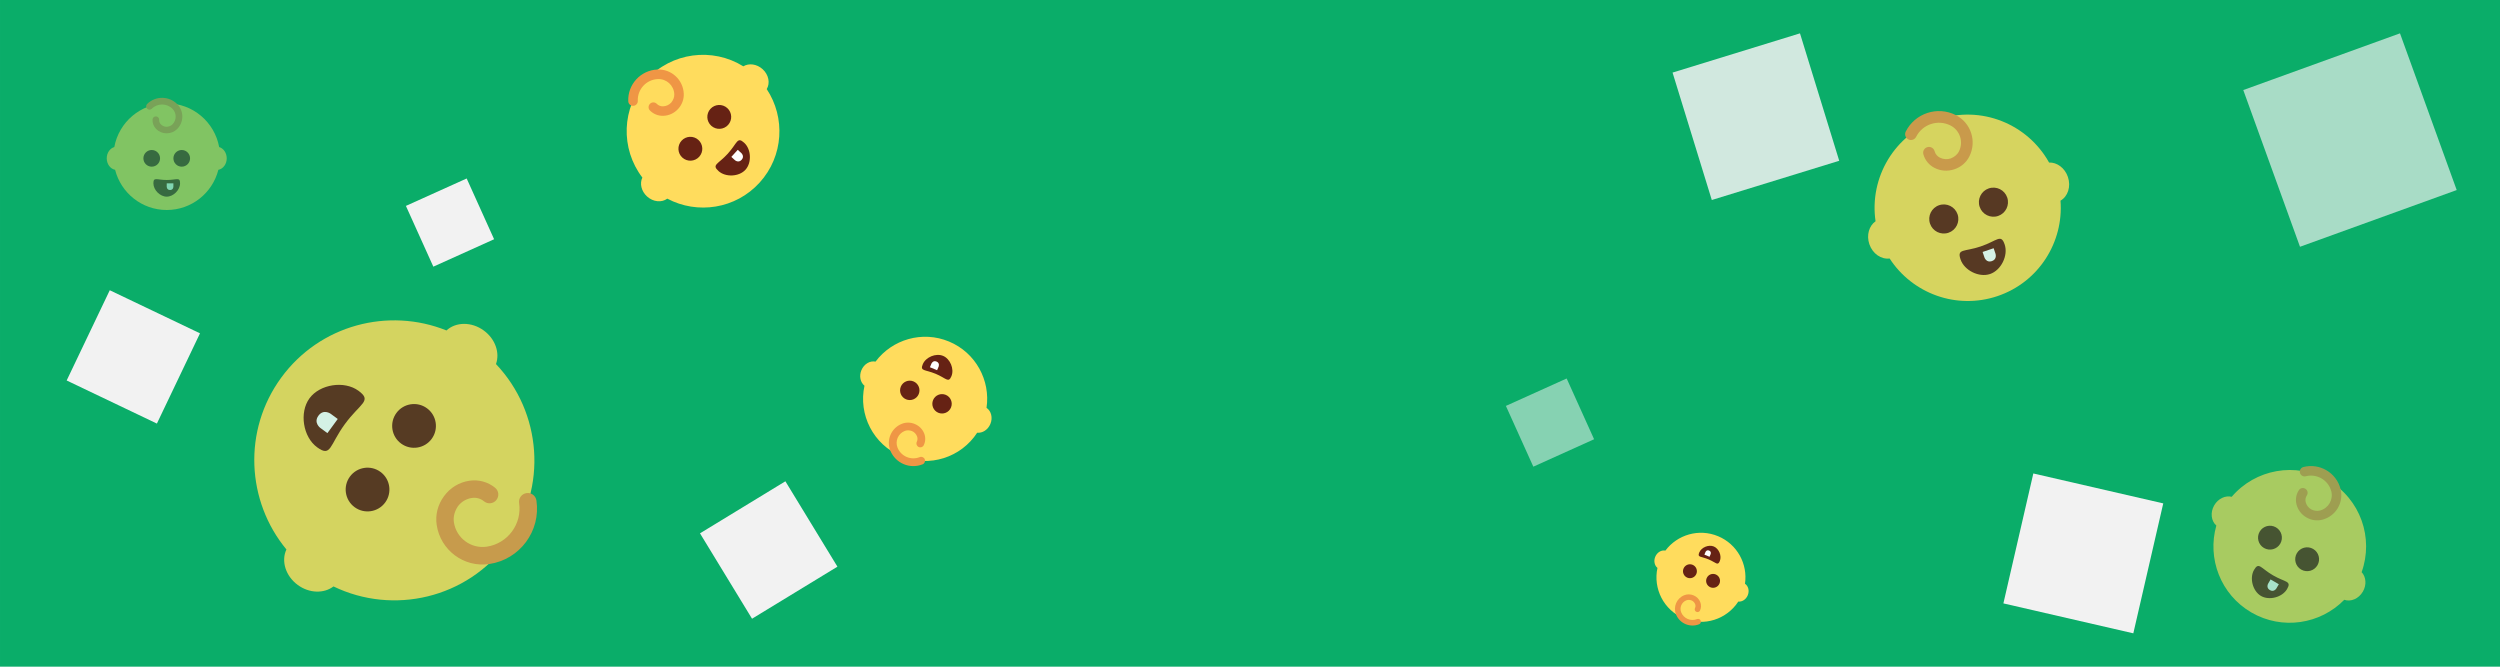 <?xml version="1.0" encoding="UTF-8" standalone="no"?>
<svg
   xmlns:dc="http://purl.org/dc/elements/1.1/"
   xmlns:cc="http://creativecommons.org/ns#"
   xmlns:rdf="http://www.w3.org/1999/02/22-rdf-syntax-ns#"
   xmlns:svg="http://www.w3.org/2000/svg"
   xmlns="http://www.w3.org/2000/svg"
   xmlns:sodipodi="http://sodipodi.sourceforge.net/DTD/sodipodi-0.dtd"
   xmlns:inkscape="http://www.inkscape.org/namespaces/inkscape"
   sodipodi:docname="pbingo_banner.svg"
   inkscape:version="1.0 (4035a4fb49, 2020-05-01)"
   id="svg8"
   version="1.1"
   viewBox="0 0 198.438 52.917"
   height="200"
   width="750">
  <defs
     id="defs2" />
  <sodipodi:namedview
     inkscape:window-maximized="0"
     inkscape:window-y="0"
     inkscape:window-x="0"
     inkscape:window-height="1020"
     inkscape:window-width="1898"
     units="px"
     showgrid="true"
     inkscape:document-rotation="0"
     inkscape:current-layer="layer1"
     inkscape:document-units="mm"
     inkscape:cy="226.40329"
     inkscape:cx="334.19705"
     inkscape:zoom="1.4"
     inkscape:pageshadow="2"
     inkscape:pageopacity="0.0"
     borderopacity="1.0"
     bordercolor="#666666"
     pagecolor="#ffffff"
     id="base">
    <inkscape:grid
       id="grid833"
       type="xygrid" />
  </sodipodi:namedview>
  <g
     id="layer1"
     inkscape:groupmode="layer"
     inkscape:label="Warstwa 1">
    <rect
       ry="0"
       y="0"
       x="0"
       height="52.917"
       width="198.464"
       id="rect835"
       style="fill:#0aad69;fill-opacity:1;stroke:none;stroke-width:0.199;stroke-linecap:round;stroke-linejoin:round;stroke-miterlimit:4;stroke-dasharray:none" />
    <rect
       ry="0"
       y="44.938"
       x="-85.725"
       height="86.295"
       width="78.753"
       id="rect982"
       style="fill:none;stroke:none;stroke-width:1.272;stroke-linecap:round;stroke-linejoin:round"
       transform="scale(-1,1)" />
    <rect
       style="fill:none;stroke:none;stroke-width:1.288;stroke-linecap:round;stroke-linejoin:round"
       id="rect982-6"
       width="80.52"
       height="86.5"
       x="117.806"
       y="44.816"
       ry="0" />
    <g
       style="opacity:0.485"
       id="g962">
      <path
         id="path2"
         d="m 17.996,12.568 c 0,-0.434 -0.257,-0.795 -0.601,-0.896 -0.36,-1.973 -2.084,-3.47 -4.161,-3.47 -2.077,0 -3.801,1.497 -4.161,3.47 -0.345,0.101 -0.601,0.462 -0.601,0.896 0,0.459 0.288,0.838 0.664,0.911 0.465,1.833 2.121,3.19 4.098,3.19 1.977,0 3.633,-1.358 4.098,-3.19 0.376,-0.072 0.664,-0.451 0.664,-0.911 z"
         fill="#ffdc5d"
         style="stroke-width:0.265" />
      <path
         id="path4"
         d="m 13.234,14.287 c -0.794,0 -1.058,-0.265 -1.058,0.265 0,0.529 0.529,1.058 1.058,1.058 0.529,0 1.058,-0.529 1.058,-1.058 0,-0.529 -0.265,-0.265 -1.058,-0.265 z"
         fill="#662214"
         style="stroke-width:0.265" />
      <circle
         id="circle6"
         r="0.661"
         cy="12.568"
         cx="14.425"
         fill="#662214"
         style="stroke-width:0.265" />
      <circle
         id="circle8"
         r="0.661"
         cy="12.568"
         cx="12.043"
         fill="#662214"
         style="stroke-width:0.265" />
      <path
         id="path10"
         d="m 13.234,14.552 h 0.529 v 0.265 c 0,0 0,0.265 -0.265,0.265 -0.265,0 -0.265,-0.265 -0.265,-0.265 z"
         fill="#ffffff"
         style="stroke-width:0.265" />
      <path
         id="path12"
         d="m 13.229,10.583 h -0.008 c -0.314,0 -0.609,-0.121 -0.829,-0.345 -0.197,-0.2 -0.301,-0.473 -0.285,-0.753 0.009,-0.146 0.13,-0.254 0.28,-0.247 0.146,0.009 0.257,0.134 0.248,0.28 -0.008,0.131 0.041,0.26 0.133,0.353 0.121,0.123 0.283,0.192 0.456,0.193 0.173,-0.009 0.336,-0.065 0.459,-0.187 0.343,-0.339 0.347,-0.894 0.009,-1.237 -0.45,-0.455 -1.185,-0.46 -1.641,-0.011 -0.104,0.103 -0.272,0.101 -0.374,-0.003 -0.103,-0.104 -0.101,-0.271 0.003,-0.374 0.663,-0.654 1.735,-0.647 2.389,0.016 0.544,0.551 0.537,1.437 -0.014,1.981 -0.221,0.219 -0.515,0.334 -0.826,0.334 z"
         fill="#ef9645"
         style="stroke-width:0.265" />
    </g>
    <g
       style="opacity:0.643"
       transform="matrix(1.239,0.719,-0.719,1.239,192.672,-58.53)"
       id="g954">
      <path
         style="stroke-width:0.265"
         fill="#ffdc5d"
         d="m 33.871,65.484 c 0,-0.434 -0.257,-0.795 -0.601,-0.896 -0.36,-1.973 -2.084,-3.47 -4.161,-3.47 -2.077,0 -3.801,1.497 -4.161,3.47 -0.345,0.101 -0.601,0.462 -0.601,0.896 0,0.459 0.288,0.838 0.664,0.911 0.465,1.833 2.121,3.19 4.098,3.19 1.977,0 3.633,-1.358 4.098,-3.19 0.376,-0.072 0.664,-0.451 0.664,-0.911 z"
         id="path2-3" />
      <path
         style="stroke-width:0.265"
         fill="#662214"
         d="m 29.109,67.204 c -0.794,0 -1.058,-0.265 -1.058,0.265 0,0.529 0.529,1.058 1.058,1.058 0.529,0 1.058,-0.529 1.058,-1.058 0,-0.529 -0.265,-0.265 -1.058,-0.265 z"
         id="path4-6" />
      <circle
         style="stroke-width:0.265"
         fill="#662214"
         cx="30.3"
         cy="65.484"
         r="0.661"
         id="circle6-6" />
      <circle
         style="stroke-width:0.265"
         fill="#662214"
         cx="27.918"
         cy="65.484"
         r="0.661"
         id="circle8-6" />
      <path
         style="stroke-width:0.265"
         fill="#ffffff"
         d="m 29.109,67.469 h 0.529 v 0.265 c 0,0 0,0.265 -0.265,0.265 -0.265,0 -0.265,-0.265 -0.265,-0.265 z"
         id="path10-8" />
      <path
         style="stroke-width:0.265"
         fill="#ef9645"
         d="m 29.104,63.5 h -0.008 c -0.314,0 -0.609,-0.121 -0.829,-0.345 -0.197,-0.2 -0.301,-0.473 -0.285,-0.753 0.009,-0.146 0.13,-0.254 0.28,-0.247 0.146,0.009 0.257,0.134 0.248,0.28 -0.008,0.131 0.041,0.26 0.133,0.353 0.121,0.123 0.283,0.192 0.456,0.193 0.173,-0.009 0.336,-0.065 0.459,-0.187 0.343,-0.339 0.347,-0.894 0.009,-1.237 -0.45,-0.455 -1.185,-0.46 -1.641,-0.011 -0.104,0.103 -0.272,0.101 -0.374,-0.003 -0.103,-0.104 -0.101,-0.271 0.003,-0.374 0.663,-0.654 1.735,-0.647 2.389,0.016 0.544,0.551 0.537,1.437 -0.014,1.981 C 29.709,63.385 29.415,63.5 29.104,63.5 Z"
         id="path12-5" />
    </g>
    <g
       style="opacity:0.823"
       transform="matrix(-1.55,2.121,-2.121,-1.55,306.115,22.134)"
       id="g970">
      <path
         style="stroke-width:0.265"
         fill="#ffdc5d"
         d="m 70.913,81.359 c 0,-0.434 -0.257,-0.795 -0.601,-0.896 -0.36,-1.973 -2.084,-3.47 -4.161,-3.47 -2.077,0 -3.801,1.497 -4.161,3.47 -0.345,0.101 -0.601,0.462 -0.601,0.896 0,0.459 0.288,0.838 0.664,0.911 0.465,1.833 2.121,3.19 4.098,3.19 1.977,0 3.633,-1.358 4.098,-3.19 0.376,-0.072 0.664,-0.451 0.664,-0.911 z"
         id="path2-0" />
      <path
         style="stroke-width:0.265"
         fill="#662214"
         d="m 66.151,83.079 c -0.794,0 -1.058,-0.265 -1.058,0.265 0,0.529 0.529,1.058 1.058,1.058 0.529,0 1.058,-0.529 1.058,-1.058 0,-0.529 -0.265,-0.265 -1.058,-0.265 z"
         id="path4-8" />
      <circle
         style="stroke-width:0.265"
         fill="#662214"
         cx="67.341"
         cy="81.359"
         r="0.661"
         id="circle6-62" />
      <circle
         style="stroke-width:0.265"
         fill="#662214"
         cx="64.96"
         cy="81.359"
         r="0.661"
         id="circle8-4" />
      <path
         style="stroke-width:0.265"
         fill="#ffffff"
         d="m 66.151,83.344 h 0.529 v 0.265 c 0,0 0,0.265 -0.265,0.265 -0.265,0 -0.265,-0.265 -0.265,-0.265 z"
         id="path10-3" />
      <path
         style="stroke-width:0.265"
         fill="#ef9645"
         d="m 66.146,79.375 h -0.008 c -0.314,0 -0.609,-0.121 -0.829,-0.345 -0.197,-0.2 -0.301,-0.473 -0.285,-0.753 0.009,-0.146 0.13,-0.254 0.28,-0.247 0.146,0.009 0.257,0.134 0.248,0.28 -0.008,0.131 0.041,0.26 0.133,0.353 0.121,0.123 0.283,0.192 0.456,0.193 0.173,-0.009 0.336,-0.065 0.459,-0.187 0.343,-0.339 0.347,-0.894 0.009,-1.237 -0.45,-0.455 -1.185,-0.46 -1.641,-0.011 -0.104,0.103 -0.272,0.101 -0.374,-0.003 -0.103,-0.104 -0.101,-0.271 0.003,-0.374 0.663,-0.654 1.735,-0.647 2.389,0.016 0.544,0.551 0.537,1.437 -0.014,1.981 -0.221,0.219 -0.515,0.334 -0.826,0.334 z"
         id="path12-1" />
    </g>
    <g
       transform="matrix(0.963,-1.061,1.061,0.963,-129.493,47.036)"
       id="g978">
      <path
         style="stroke-width:0.265"
         fill="#ffdc5d"
         d="m 110.601,78.714 c 0,-0.434 -0.257,-0.795 -0.601,-0.896 -0.36,-1.973 -2.084,-3.47 -4.161,-3.47 -2.077,0 -3.801,1.497 -4.161,3.47 -0.345,0.101 -0.601,0.462 -0.601,0.896 0,0.459 0.288,0.838 0.664,0.911 0.465,1.833 2.121,3.19 4.098,3.19 1.977,0 3.633,-1.358 4.098,-3.19 0.376,-0.072 0.664,-0.451 0.664,-0.911 z"
         id="path2-7" />
      <path
         style="stroke-width:0.265"
         fill="#662214"
         d="m 105.838,80.433 c -0.794,0 -1.058,-0.265 -1.058,0.265 0,0.529 0.529,1.058 1.058,1.058 0.529,0 1.058,-0.529 1.058,-1.058 0,-0.529 -0.265,-0.265 -1.058,-0.265 z"
         id="path4-5" />
      <circle
         style="stroke-width:0.265"
         fill="#662214"
         cx="107.029"
         cy="78.714"
         r="0.661"
         id="circle6-9" />
      <circle
         style="stroke-width:0.265"
         fill="#662214"
         cx="104.647"
         cy="78.714"
         r="0.661"
         id="circle8-5" />
      <path
         style="stroke-width:0.265"
         fill="#ffffff"
         d="m 105.838,80.698 h 0.529 V 80.963 c 0,0 0,0.265 -0.265,0.265 -0.265,0 -0.265,-0.265 -0.265,-0.265 z"
         id="path10-9" />
      <path
         style="stroke-width:0.265"
         fill="#ef9645"
         d="m 105.833,76.729 h -0.008 c -0.314,0 -0.609,-0.121 -0.829,-0.345 -0.197,-0.2 -0.301,-0.473 -0.285,-0.753 0.008,-0.146 0.13,-0.254 0.28,-0.247 0.146,0.009 0.257,0.134 0.248,0.28 -0.008,0.131 0.041,0.26 0.133,0.353 0.121,0.123 0.283,0.192 0.456,0.193 0.173,-0.009 0.336,-0.065 0.459,-0.187 0.343,-0.339 0.347,-0.894 0.008,-1.237 -0.45,-0.455 -1.185,-0.46 -1.641,-0.011 -0.104,0.103 -0.272,0.101 -0.374,-0.003 -0.103,-0.104 -0.101,-0.271 0.003,-0.374 0.663,-0.654 1.735,-0.647 2.389,0.016 0.544,0.551 0.537,1.437 -0.014,1.981 -0.221,0.219 -0.515,0.334 -0.826,0.334 z"
         id="path12-3" />
    </g>
    <g
       style="opacity:0.831"
       transform="matrix(1.655,-0.56,0.56,1.655,-137.423,-29.099)"
       id="g986">
      <path
         style="stroke-width:0.265"
         fill="#ffdc5d"
         d="m 155.58,78.714 c 0,-0.434 -0.257,-0.795 -0.601,-0.896 -0.36,-1.973 -2.084,-3.47 -4.161,-3.47 -2.077,0 -3.801,1.497 -4.161,3.47 -0.345,0.101 -0.601,0.462 -0.601,0.896 0,0.459 0.288,0.838 0.664,0.911 0.465,1.833 2.121,3.19 4.098,3.19 1.977,0 3.633,-1.358 4.098,-3.19 0.376,-0.072 0.664,-0.451 0.664,-0.911 z"
         id="path2-8" />
      <path
         style="stroke-width:0.265"
         fill="#662214"
         d="m 150.817,80.433 c -0.794,0 -1.058,-0.265 -1.058,0.265 0,0.529 0.529,1.058 1.058,1.058 0.529,0 1.058,-0.529 1.058,-1.058 0,-0.529 -0.265,-0.265 -1.058,-0.265 z"
         id="path4-7" />
      <circle
         style="stroke-width:0.265"
         fill="#662214"
         cx="152.008"
         cy="78.714"
         r="0.661"
         id="circle6-95" />
      <circle
         style="stroke-width:0.265"
         fill="#662214"
         cx="149.627"
         cy="78.714"
         r="0.661"
         id="circle8-43" />
      <path
         style="stroke-width:0.265"
         fill="#ffffff"
         d="m 150.817,80.698 h 0.529 V 80.963 c 0,0 0,0.265 -0.265,0.265 -0.265,0 -0.265,-0.265 -0.265,-0.265 z"
         id="path10-32" />
      <path
         style="stroke-width:0.265"
         fill="#ef9645"
         d="m 150.812,76.729 h -0.008 c -0.314,0 -0.609,-0.121 -0.829,-0.345 -0.197,-0.2 -0.301,-0.473 -0.285,-0.753 0.008,-0.146 0.13,-0.254 0.28,-0.247 0.146,0.009 0.257,0.134 0.248,0.28 -0.008,0.131 0.041,0.26 0.133,0.353 0.121,0.123 0.283,0.192 0.456,0.193 0.173,-0.009 0.336,-0.065 0.459,-0.187 0.343,-0.339 0.347,-0.894 0.009,-1.237 -0.45,-0.455 -1.185,-0.46 -1.641,-0.011 -0.104,0.103 -0.272,0.101 -0.374,-0.003 -0.103,-0.104 -0.101,-0.271 0.003,-0.374 0.663,-0.654 1.735,-0.647 2.389,0.016 0.544,0.551 0.537,1.437 -0.014,1.981 -0.221,0.219 -0.515,0.334 -0.826,0.334 z"
         id="path12-8" />
    </g>
    <g
       transform="matrix(-0.771,-0.321,0.321,-0.771,250.042,171.985)"
       id="g994">
      <path
         style="stroke-width:0.265"
         fill="#ffdc5d"
         d="m 189.976,86.651 c 0,-0.434 -0.257,-0.795 -0.601,-0.896 -0.36,-1.973 -2.084,-3.47 -4.161,-3.47 -2.077,0 -3.801,1.497 -4.161,3.47 -0.345,0.101 -0.601,0.462 -0.601,0.896 0,0.459 0.288,0.838 0.664,0.911 0.465,1.833 2.121,3.19 4.098,3.19 1.977,0 3.633,-1.358 4.098,-3.19 0.376,-0.072 0.664,-0.451 0.664,-0.911 z"
         id="path2-5" />
      <path
         style="stroke-width:0.265"
         fill="#662214"
         d="m 185.213,88.371 c -0.794,0 -1.058,-0.265 -1.058,0.265 0,0.529 0.529,1.058 1.058,1.058 0.529,0 1.058,-0.529 1.058,-1.058 0,-0.529 -0.265,-0.265 -1.058,-0.265 z"
         id="path4-69" />
      <circle
         style="stroke-width:0.265"
         fill="#662214"
         cx="186.404"
         cy="86.651"
         r="0.661"
         id="circle6-66" />
      <circle
         style="stroke-width:0.265"
         fill="#662214"
         cx="184.022"
         cy="86.651"
         r="0.661"
         id="circle8-0" />
      <path
         style="stroke-width:0.265"
         fill="#ffffff"
         d="m 185.213,88.635 h 0.529 V 88.9 c 0,0 0,0.265 -0.265,0.265 -0.265,0 -0.265,-0.265 -0.265,-0.265 z"
         id="path10-5" />
      <path
         style="stroke-width:0.265"
         fill="#ef9645"
         d="m 185.208,84.667 h -0.008 c -0.314,0 -0.609,-0.121 -0.829,-0.345 -0.197,-0.2 -0.301,-0.473 -0.285,-0.753 0.008,-0.146 0.13,-0.254 0.28,-0.247 0.146,0.009 0.257,0.134 0.248,0.28 -0.008,0.131 0.041,0.26 0.133,0.353 0.121,0.123 0.283,0.192 0.456,0.193 0.173,-0.009 0.336,-0.065 0.459,-0.187 0.343,-0.339 0.347,-0.894 0.008,-1.237 -0.45,-0.455 -1.185,-0.46 -1.641,-0.011 -0.104,0.103 -0.272,0.101 -0.374,-0.003 -0.103,-0.104 -0.101,-0.271 0.003,-0.374 0.663,-0.654 1.735,-0.647 2.389,0.016 0.544,0.551 0.537,1.437 -0.014,1.981 -0.221,0.219 -0.515,0.334 -0.826,0.334 z"
         id="path12-11" />
    </g>
    <rect
       transform="rotate(58.633)"
       ry="1.5258797e-06"
       y="-33.344"
       x="65.068"
       height="7.938"
       width="7.937"
       id="rect996"
       style="fill:#f2f2f2;fill-opacity:1;stroke-width:3;stroke-linecap:round;stroke-linejoin:round" />
    <rect
       transform="rotate(-24.295)"
       style="fill:#f2f2f2;fill-opacity:1;stroke-width:2;stroke-linecap:round;stroke-linejoin:round;opacity:0.531"
       id="rect996-5"
       width="5.292"
       height="5.292"
       x="95.689"
       y="78.545"
       ry="1.0172533e-06" />
    <rect
       transform="rotate(-17.114)"
       style="fill:#f2f2f2;fill-opacity:1;stroke-width:4;stroke-linecap:round;stroke-linejoin:round;opacity:0.858"
       id="rect996-7"
       width="10.583"
       height="10.583"
       x="125.186"
       y="44.574"
       ry="2.0345058e-06" />
    <rect
       transform="rotate(12.972)"
       style="fill:#f2f2f2;fill-opacity:1;stroke-width:4;stroke-linecap:round;stroke-linejoin:round"
       id="rect996-52"
       width="10.583"
       height="10.583"
       x="165.713"
       y="0.393"
       ry="2.0345058e-06" />
    <rect
       transform="rotate(70.104)"
       style="fill:#f2f2f2;fill-opacity:1;stroke-width:5;stroke-linecap:round;stroke-linejoin:round;opacity:0.681"
       id="rect996-2"
       width="13.229"
       height="13.229"
       x="67.318"
       y="-178.229"
       ry="2.5431316e-06" />
    <rect
       transform="rotate(-24.295)"
       style="fill:#f2f2f2;fill-opacity:1;stroke-width:2;stroke-linecap:round;stroke-linejoin:round"
       id="rect996-1"
       width="5.292"
       height="5.292"
       x="22.641"
       y="28.152"
       ry="1.0172538e-06" />
    <rect
       transform="rotate(25.529)"
       style="fill:#f2f2f2;fill-opacity:1;stroke-width:3;stroke-linecap:round;stroke-linejoin:round"
       id="rect996-17"
       width="7.937"
       height="7.938"
       x="17.79"
       y="17.034"
       ry="1.5258802e-06" />
    <g
       id="g994-1"
       transform="matrix(-1.075,-0.448,0.448,-1.075,233.778,207.644)">
      <path
         id="path2-5-7"
         d="m 189.976,86.651 c 0,-0.434 -0.257,-0.795 -0.601,-0.896 -0.36,-1.973 -2.084,-3.47 -4.161,-3.47 -2.077,0 -3.801,1.497 -4.161,3.47 -0.345,0.101 -0.601,0.462 -0.601,0.896 0,0.459 0.288,0.838 0.664,0.911 0.465,1.833 2.121,3.19 4.098,3.19 1.977,0 3.633,-1.358 4.098,-3.19 0.376,-0.072 0.664,-0.451 0.664,-0.911 z"
         fill="#ffdc5d"
         style="stroke-width:0.265" />
      <path
         id="path4-69-6"
         d="m 185.213,88.371 c -0.794,0 -1.058,-0.265 -1.058,0.265 0,0.529 0.529,1.058 1.058,1.058 0.529,0 1.058,-0.529 1.058,-1.058 0,-0.529 -0.265,-0.265 -1.058,-0.265 z"
         fill="#662214"
         style="stroke-width:0.265" />
      <circle
         id="circle6-66-3"
         r="0.661"
         cy="86.651"
         cx="186.404"
         fill="#662214"
         style="stroke-width:0.265" />
      <circle
         id="circle8-0-0"
         r="0.661"
         cy="86.651"
         cx="184.022"
         fill="#662214"
         style="stroke-width:0.265" />
      <path
         id="path10-5-0"
         d="m 185.213,88.635 h 0.529 V 88.9 c 0,0 0,0.265 -0.265,0.265 -0.265,0 -0.265,-0.265 -0.265,-0.265 z"
         fill="#ffffff"
         style="stroke-width:0.265" />
      <path
         id="path12-11-3"
         d="m 185.208,84.667 h -0.008 c -0.314,0 -0.609,-0.121 -0.829,-0.345 -0.197,-0.2 -0.301,-0.473 -0.285,-0.753 0.008,-0.146 0.13,-0.254 0.28,-0.247 0.146,0.009 0.257,0.134 0.248,0.28 -0.008,0.131 0.041,0.26 0.133,0.353 0.121,0.123 0.283,0.192 0.456,0.193 0.173,-0.009 0.336,-0.065 0.459,-0.187 0.343,-0.339 0.347,-0.894 0.008,-1.237 -0.45,-0.455 -1.185,-0.46 -1.641,-0.011 -0.104,0.103 -0.272,0.101 -0.374,-0.003 -0.103,-0.104 -0.101,-0.271 0.003,-0.374 0.663,-0.654 1.735,-0.647 2.389,0.016 0.544,0.551 0.537,1.437 -0.014,1.981 -0.221,0.219 -0.515,0.334 -0.826,0.334 z"
         fill="#ef9645"
         style="stroke-width:0.265" />
    </g>
  </g>
</svg>
